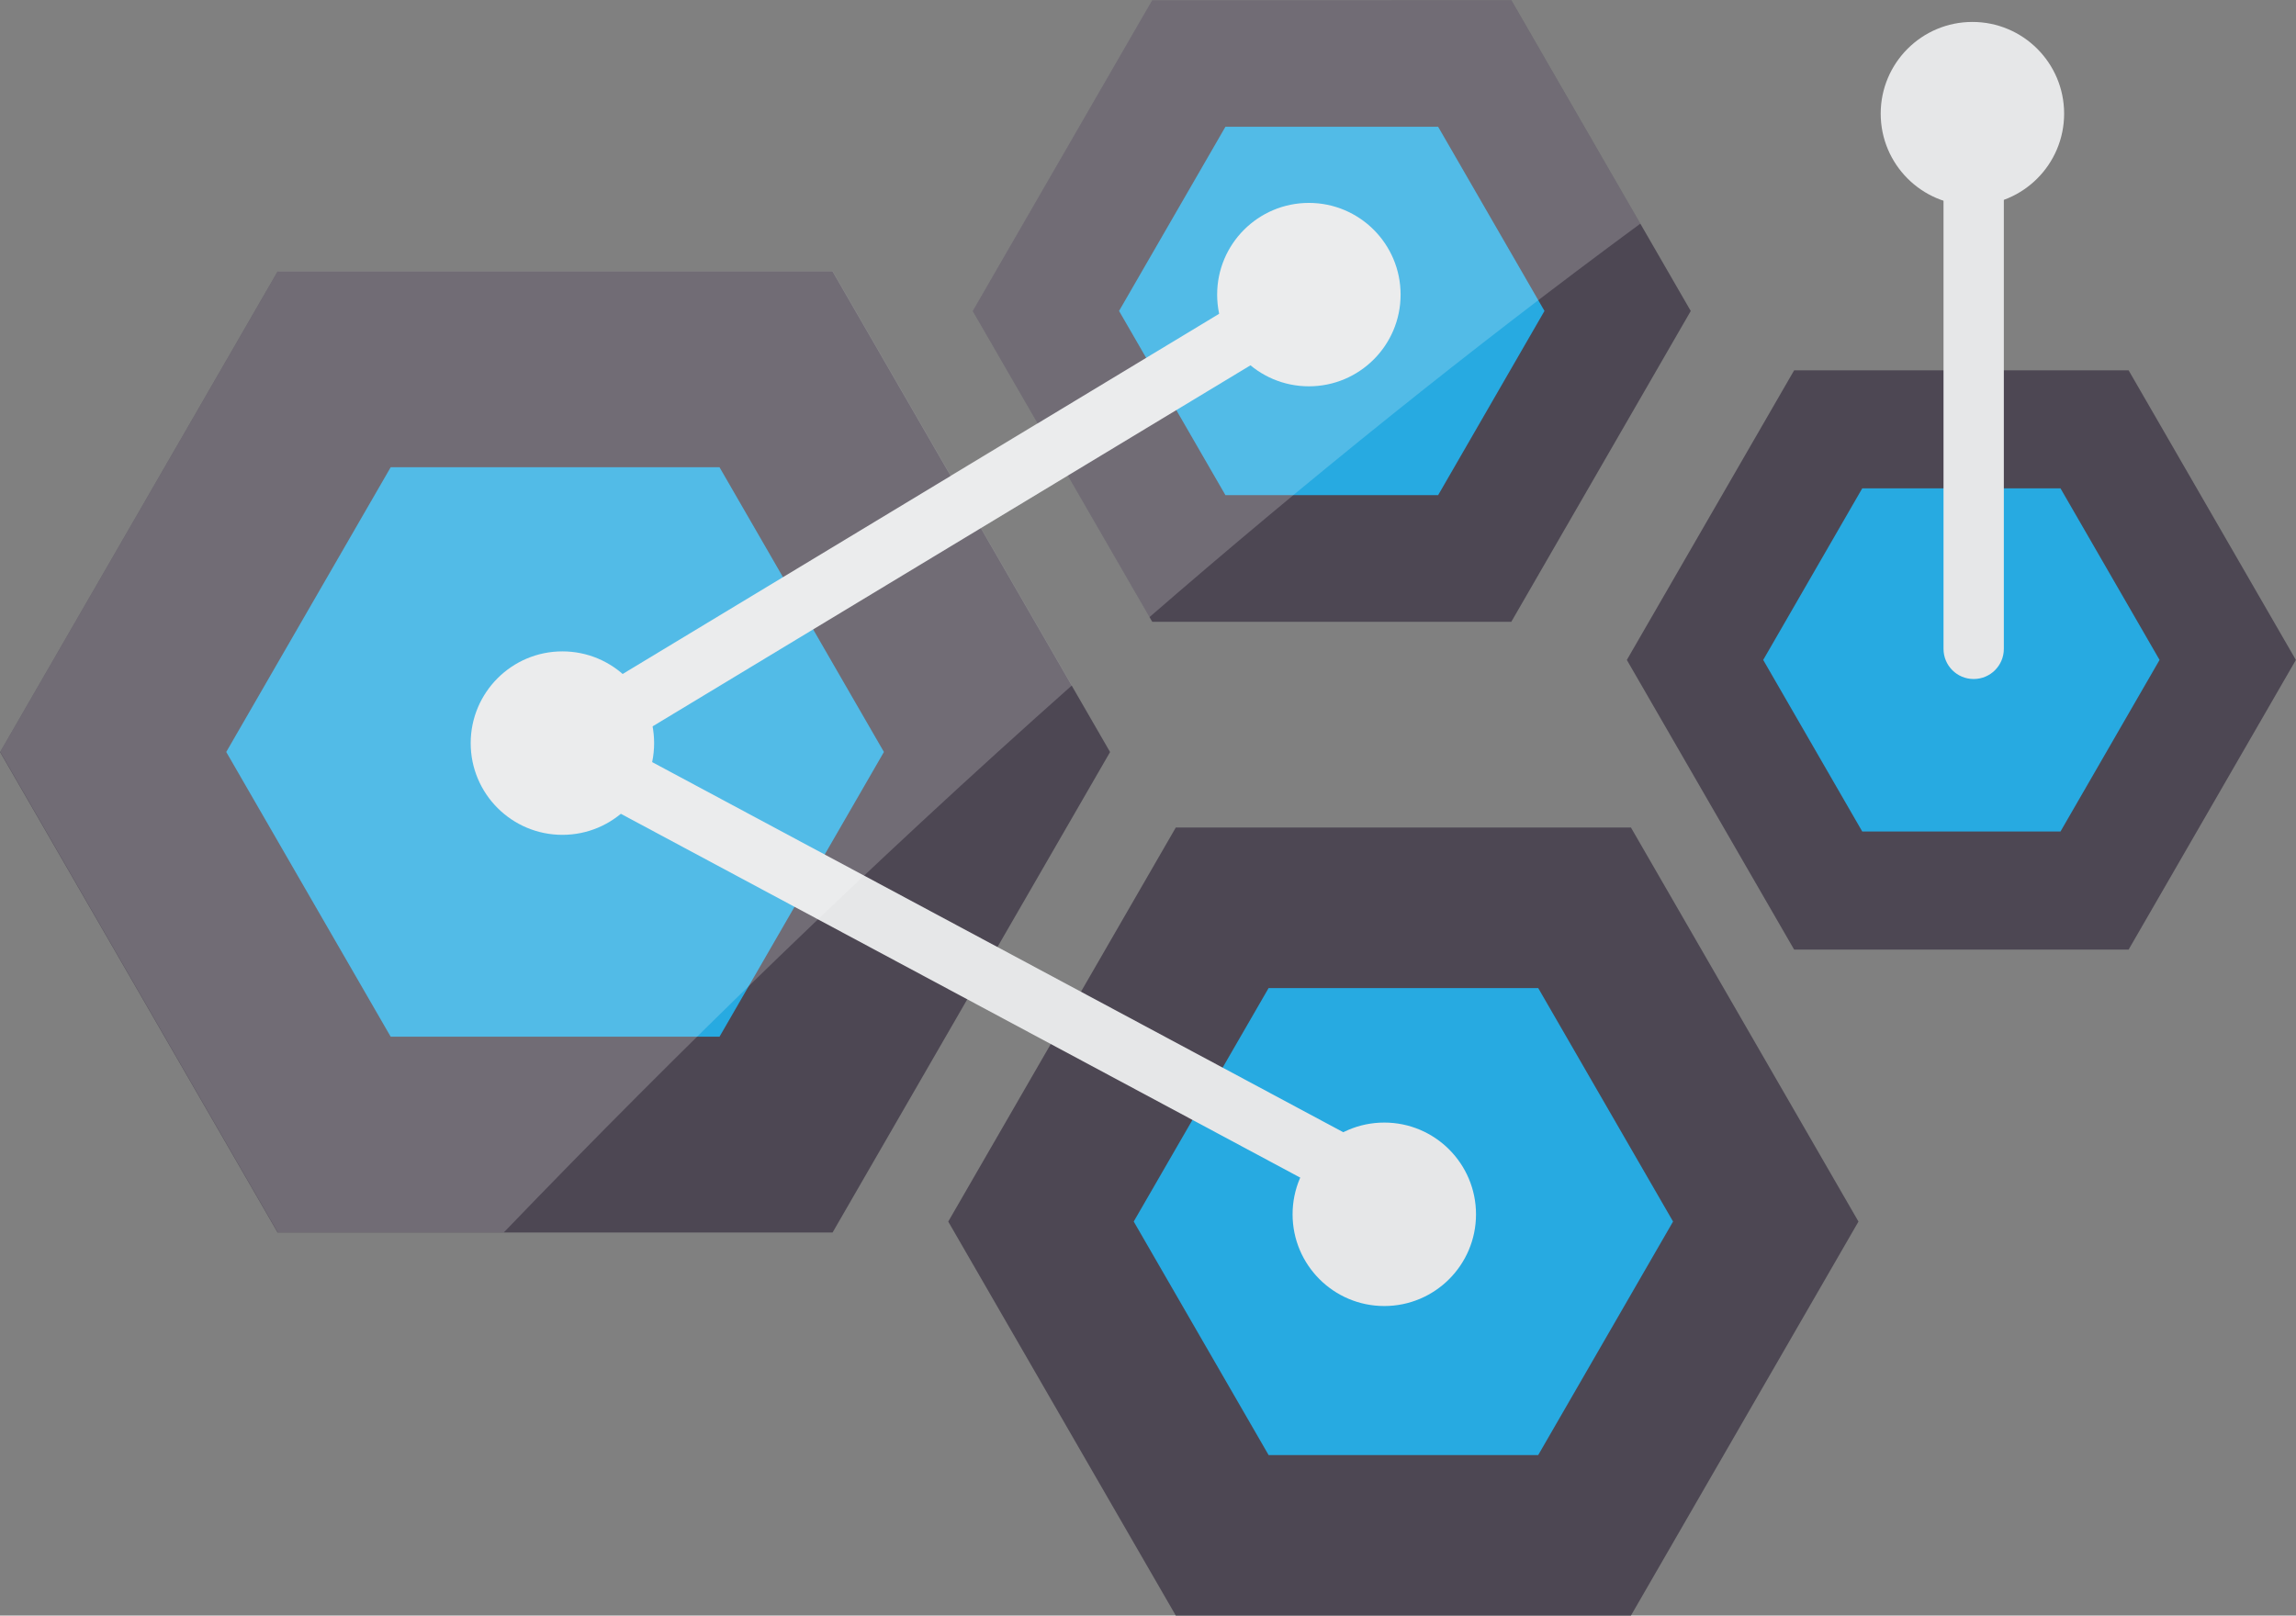 <?xml version="1.0" encoding="UTF-8" standalone="no"?>
<!-- Created with Inkscape (http://www.inkscape.org/) -->

<svg
   version="1.1"
   id="svg1"
   width="115.882"
   height="81.56"
   viewBox="0 0 115.882 81.56"
   xmlns="http://www.w3.org/2000/svg"
   xmlns:svg="http://www.w3.org/2000/svg">
  <rect x="0" y="0" width="115.882" height="81.56" fill="#808080" stroke="none"/>
  <defs
     id="defs1">
    <clipPath
       clipPathUnits="userSpaceOnUse"
       id="clipPath253">
      <path
         d="M 0,500 H 500 V 0 H 0 Z"
         transform="translate(-215.386,-63.766)"
         id="path253" />
    </clipPath>
    <clipPath
       clipPathUnits="userSpaceOnUse"
       id="clipPath255">
      <path
         d="M 0,500 H 500 V 0 H 0 Z"
         transform="translate(-219.667,-71.18)"
         id="path255" />
    </clipPath>
    <clipPath
       clipPathUnits="userSpaceOnUse"
       id="clipPath257">
      <path
         d="M 0,500 H 500 V 0 H 0 Z"
         transform="translate(-248.495,-86.889)"
         id="path257" />
    </clipPath>
    <clipPath
       clipPathUnits="userSpaceOnUse"
       id="clipPath259">
      <path
         d="M 0,500 H 500 V 0 H 0 Z"
         transform="translate(-251.265,-91.686)"
         id="path259" />
    </clipPath>
    <clipPath
       clipPathUnits="userSpaceOnUse"
       id="clipPath261">
      <path
         d="M 0,500 H 500 V 0 H 0 Z"
         transform="translate(-249.386,-49.262)"
         id="path261" />
    </clipPath>
    <clipPath
       clipPathUnits="userSpaceOnUse"
       id="clipPath263">
      <path
         d="M 0,500 H 500 V 0 H 0 Z"
         transform="translate(-252.899,-55.34)"
         id="path263" />
    </clipPath>
    <clipPath
       clipPathUnits="userSpaceOnUse"
       id="clipPath265">
      <path
         d="M 0,500 H 500 V 0 H 0 Z"
         transform="translate(-272.792,-74.479)"
         id="path265" />
    </clipPath>
    <clipPath
       clipPathUnits="userSpaceOnUse"
       id="clipPath267">
      <path
         d="M 0,500 H 500 V 0 H 0 Z"
         transform="translate(-275.371,-78.949)"
         id="path267" />
    </clipPath>
    <clipPath
       clipPathUnits="userSpaceOnUse"
       id="clipPath269">
      <path
         d="M 0,500 H 500 V 0 H 0 Z"
         transform="translate(-258.038,-63.887)"
         id="path269" />
    </clipPath>
    <clipPath
       clipPathUnits="userSpaceOnUse"
       id="clipPath271">
      <path
         d="M 0,500 H 500 V 0 H 0 Z"
         transform="translate(-279.589,-84.723)"
         id="path271" />
    </clipPath>
    <clipPath
       clipPathUnits="userSpaceOnUse"
       id="clipPath273">
      <path
         d="M 0,500 H 500 V 0 H 0 Z"
         transform="translate(-257.896,-99.277)"
         id="path273" />
    </clipPath>
    <clipPath
       clipPathUnits="userSpaceOnUse"
       id="clipPath275">
      <path
         d="M 0,500 H 500 V 0 H 0 Z"
         transform="translate(-229.639,-82.295)"
         id="path275" />
    </clipPath>
    <clipPath
       clipPathUnits="userSpaceOnUse"
       id="clipPath277">
      <path
         d="M 0,500 H 500 V 0 H 0 Z"
         transform="translate(-260.75,-64.455)"
         id="path277" />
    </clipPath>
    <clipPath
       clipPathUnits="userSpaceOnUse"
       id="clipPath279">
      <path
         d="M 0,500 H 500 V 0 H 0 Z"
         transform="translate(-283.013,-106.129)"
         id="path279" />
    </clipPath>
    <clipPath
       clipPathUnits="userSpaceOnUse"
       id="clipPath280">
      <path
         d="m 204.878,110.432 h 62.099 V 63.766 h -62.099 z"
         transform="translate(-242.008,-90.445)"
         id="path280" />
    </clipPath>
    <clipPath
       clipPathUnits="userSpaceOnUse"
       id="clipPath282">
      <path
         d="M 0,500 H 500 V 0 H 0 Z"
         transform="matrix(1.333,0,0,-1.333,0,666.667)"
         id="path282" />
    </clipPath>
  </defs>
  <g
     id="layer-MC1"
     transform="translate(-273.171,-519.424)">
    <path
       id="path252"
       d="M 0,0 -10.508,18.197 0,36.396 H 21.012 L 31.52,18.197 21.012,0 Z"
       style="fill:#4d4753;fill-opacity:1;fill-rule:nonzero;stroke:none"
       transform="matrix(1.333,0,0,-1.333,287.182,581.646)"
       clip-path="url(#clipPath253)" />
    <path
       id="path254"
       d="M 0,0 -6.226,10.783 0,21.566 H 12.451 L 18.676,10.783 12.451,0 Z"
       style="fill:#27aae1;fill-opacity:1;fill-rule:nonzero;stroke:none"
       transform="matrix(1.333,0,0,-1.333,292.889,571.76)"
       clip-path="url(#clipPath255)" />
    <path
       id="path256"
       d="M 0,0 -6.797,11.771 0,23.543 H 13.594 L 20.389,11.771 13.594,0 Z"
       style="fill:#4d4753;fill-opacity:1;fill-rule:nonzero;stroke:none"
       transform="matrix(1.333,0,0,-1.333,331.327,550.815)"
       clip-path="url(#clipPath257)" />
    <path
       id="path258"
       d="M 0,0 -4.027,6.975 0,13.949 H 8.055 L 12.081,6.975 8.055,0 Z"
       style="fill:#27aae1;fill-opacity:1;fill-rule:nonzero;stroke:none"
       transform="matrix(1.333,0,0,-1.333,335.019,544.419)"
       clip-path="url(#clipPath259)" />
    <path
       id="path260"
       d="M 0,0 -8.616,14.922 0,29.846 H 17.233 L 25.848,14.922 17.233,0 Z"
       style="fill:#4d4753;fill-opacity:1;fill-rule:nonzero;stroke:none"
       transform="matrix(1.333,0,0,-1.333,332.515,600.984)"
       clip-path="url(#clipPath261)" />
    <path
       id="path262"
       d="M 0,0 -5.107,8.844 0,17.686 H 10.208 L 15.314,8.844 10.208,0 Z"
       style="fill:#27aae1;fill-opacity:1;fill-rule:nonzero;stroke:none"
       transform="matrix(1.333,0,0,-1.333,337.199,592.88)"
       clip-path="url(#clipPath263)" />
    <path
       id="path264"
       d="M 0,0 -6.334,10.969 0,21.937 H 12.665 L 18.998,10.969 12.665,0 Z"
       style="fill:#4d4753;fill-opacity:1;fill-rule:nonzero;stroke:none"
       transform="matrix(1.333,0,0,-1.333,363.723,567.362)"
       clip-path="url(#clipPath265)" />
    <path
       id="path266"
       d="M 0,0 -3.75,6.498 0,12.996 H 7.506 L 11.257,6.498 7.506,0 Z"
       style="fill:#27aae1;fill-opacity:1;fill-rule:nonzero;stroke:none"
       transform="matrix(1.333,0,0,-1.333,367.161,561.401)"
       clip-path="url(#clipPath267)" />
    <path
       id="path268"
       d="m 0,0 c -0.183,0 -0.367,0.043 -0.539,0.135 l -31.968,17.123 c -0.36,0.195 -0.59,0.568 -0.602,0.978 -0.01,0.41 0.2,0.793 0.551,1.008 l 28.354,17.125 c 0.537,0.326 1.24,0.152 1.566,-0.389 0.326,-0.539 0.154,-1.24 -0.387,-1.566 L -29.66,18.326 0.541,2.148 C 1.096,1.85 1.306,1.158 1.007,0.602 0.8,0.219 0.406,0 0,0"
       style="fill:#e6e7e8;fill-opacity:1;fill-rule:nonzero;stroke:none"
       transform="matrix(1.333,0,0,-1.333,344.051,581.484)"
       clip-path="url(#clipPath269)" />
    <path
       id="path270"
       d="m 0,0 c -0.632,0 -1.142,0.51 -1.142,1.143 v 20.976 c 0,0.633 0.51,1.143 1.142,1.143 0.63,0 1.142,-0.51 1.142,-1.143 V 1.143 C 1.142,0.51 0.63,0 0,0"
       style="fill:#e6e7e8;fill-opacity:1;fill-rule:nonzero;stroke:none"
       transform="matrix(1.333,0,0,-1.333,372.785,553.703)"
       clip-path="url(#clipPath271)" />
    <path
       id="path272"
       d="m 0,0 c 0,-1.918 -1.555,-3.473 -3.473,-3.473 -1.917,0 -3.473,1.555 -3.473,3.473 0,1.918 1.556,3.473 3.473,3.473 C -1.555,3.473 0,1.918 0,0"
       style="fill:#e6e7e8;fill-opacity:1;fill-rule:nonzero;stroke:none"
       transform="matrix(1.333,0,0,-1.333,343.861,534.297)"
       clip-path="url(#clipPath273)" />
    <path
       id="path274"
       d="m 0,0 c 0,-1.918 -1.555,-3.473 -3.473,-3.473 -1.917,0 -3.472,1.555 -3.472,3.473 0,1.918 1.555,3.475 3.472,3.475 C -1.555,3.475 0,1.918 0,0"
       style="fill:#e6e7e8;fill-opacity:1;fill-rule:nonzero;stroke:none"
       transform="matrix(1.333,0,0,-1.333,306.185,556.94)"
       clip-path="url(#clipPath275)" />
    <path
       id="path276"
       d="m 0,0 c 0,-1.916 -1.555,-3.473 -3.473,-3.473 -1.917,0 -3.472,1.557 -3.472,3.473 0,1.918 1.555,3.475 3.472,3.475 C -1.555,3.475 0,1.918 0,0"
       style="fill:#e6e7e8;fill-opacity:1;fill-rule:nonzero;stroke:none"
       transform="matrix(1.333,0,0,-1.333,347.667,580.727)"
       clip-path="url(#clipPath277)" />
    <path
       id="path278"
       d="m 0,0 c 0,-1.918 -1.555,-3.475 -3.473,-3.475 -1.917,0 -3.472,1.557 -3.472,3.475 0,1.918 1.555,3.473 3.472,3.473 C -1.555,3.473 0,1.918 0,0"
       style="fill:#e6e7e8;fill-opacity:1;fill-rule:nonzero;stroke:none"
       transform="matrix(1.333,0,0,-1.333,377.35,525.161)"
       clip-path="url(#clipPath279)" />
    <g
       opacity="0.2"
       id="g281"
       clip-path="url(#clipPath282)">
      <path
         d="m 0,0 3.287,1.984 3.097,-5.363 c 5.953,5.166 12.161,10.168 18.584,14.9 l -4.887,8.465 H 6.487 L -0.31,8.215 2.145,3.963 -1.142,1.979 -5.61,9.717 H -26.622 L -37.13,-8.482 -26.622,-26.68 h 8.56 c 6.678,6.938 13.873,13.932 21.507,20.713 z"
         style="fill:#ffffff;fill-opacity:1;fill-rule:nonzero;stroke:none"
         transform="matrix(1.333,0,0,-1.333,322.678,546.073)"
         clip-path="url(#clipPath280)"
         id="path281" />
    </g>
  </g>
</svg>
